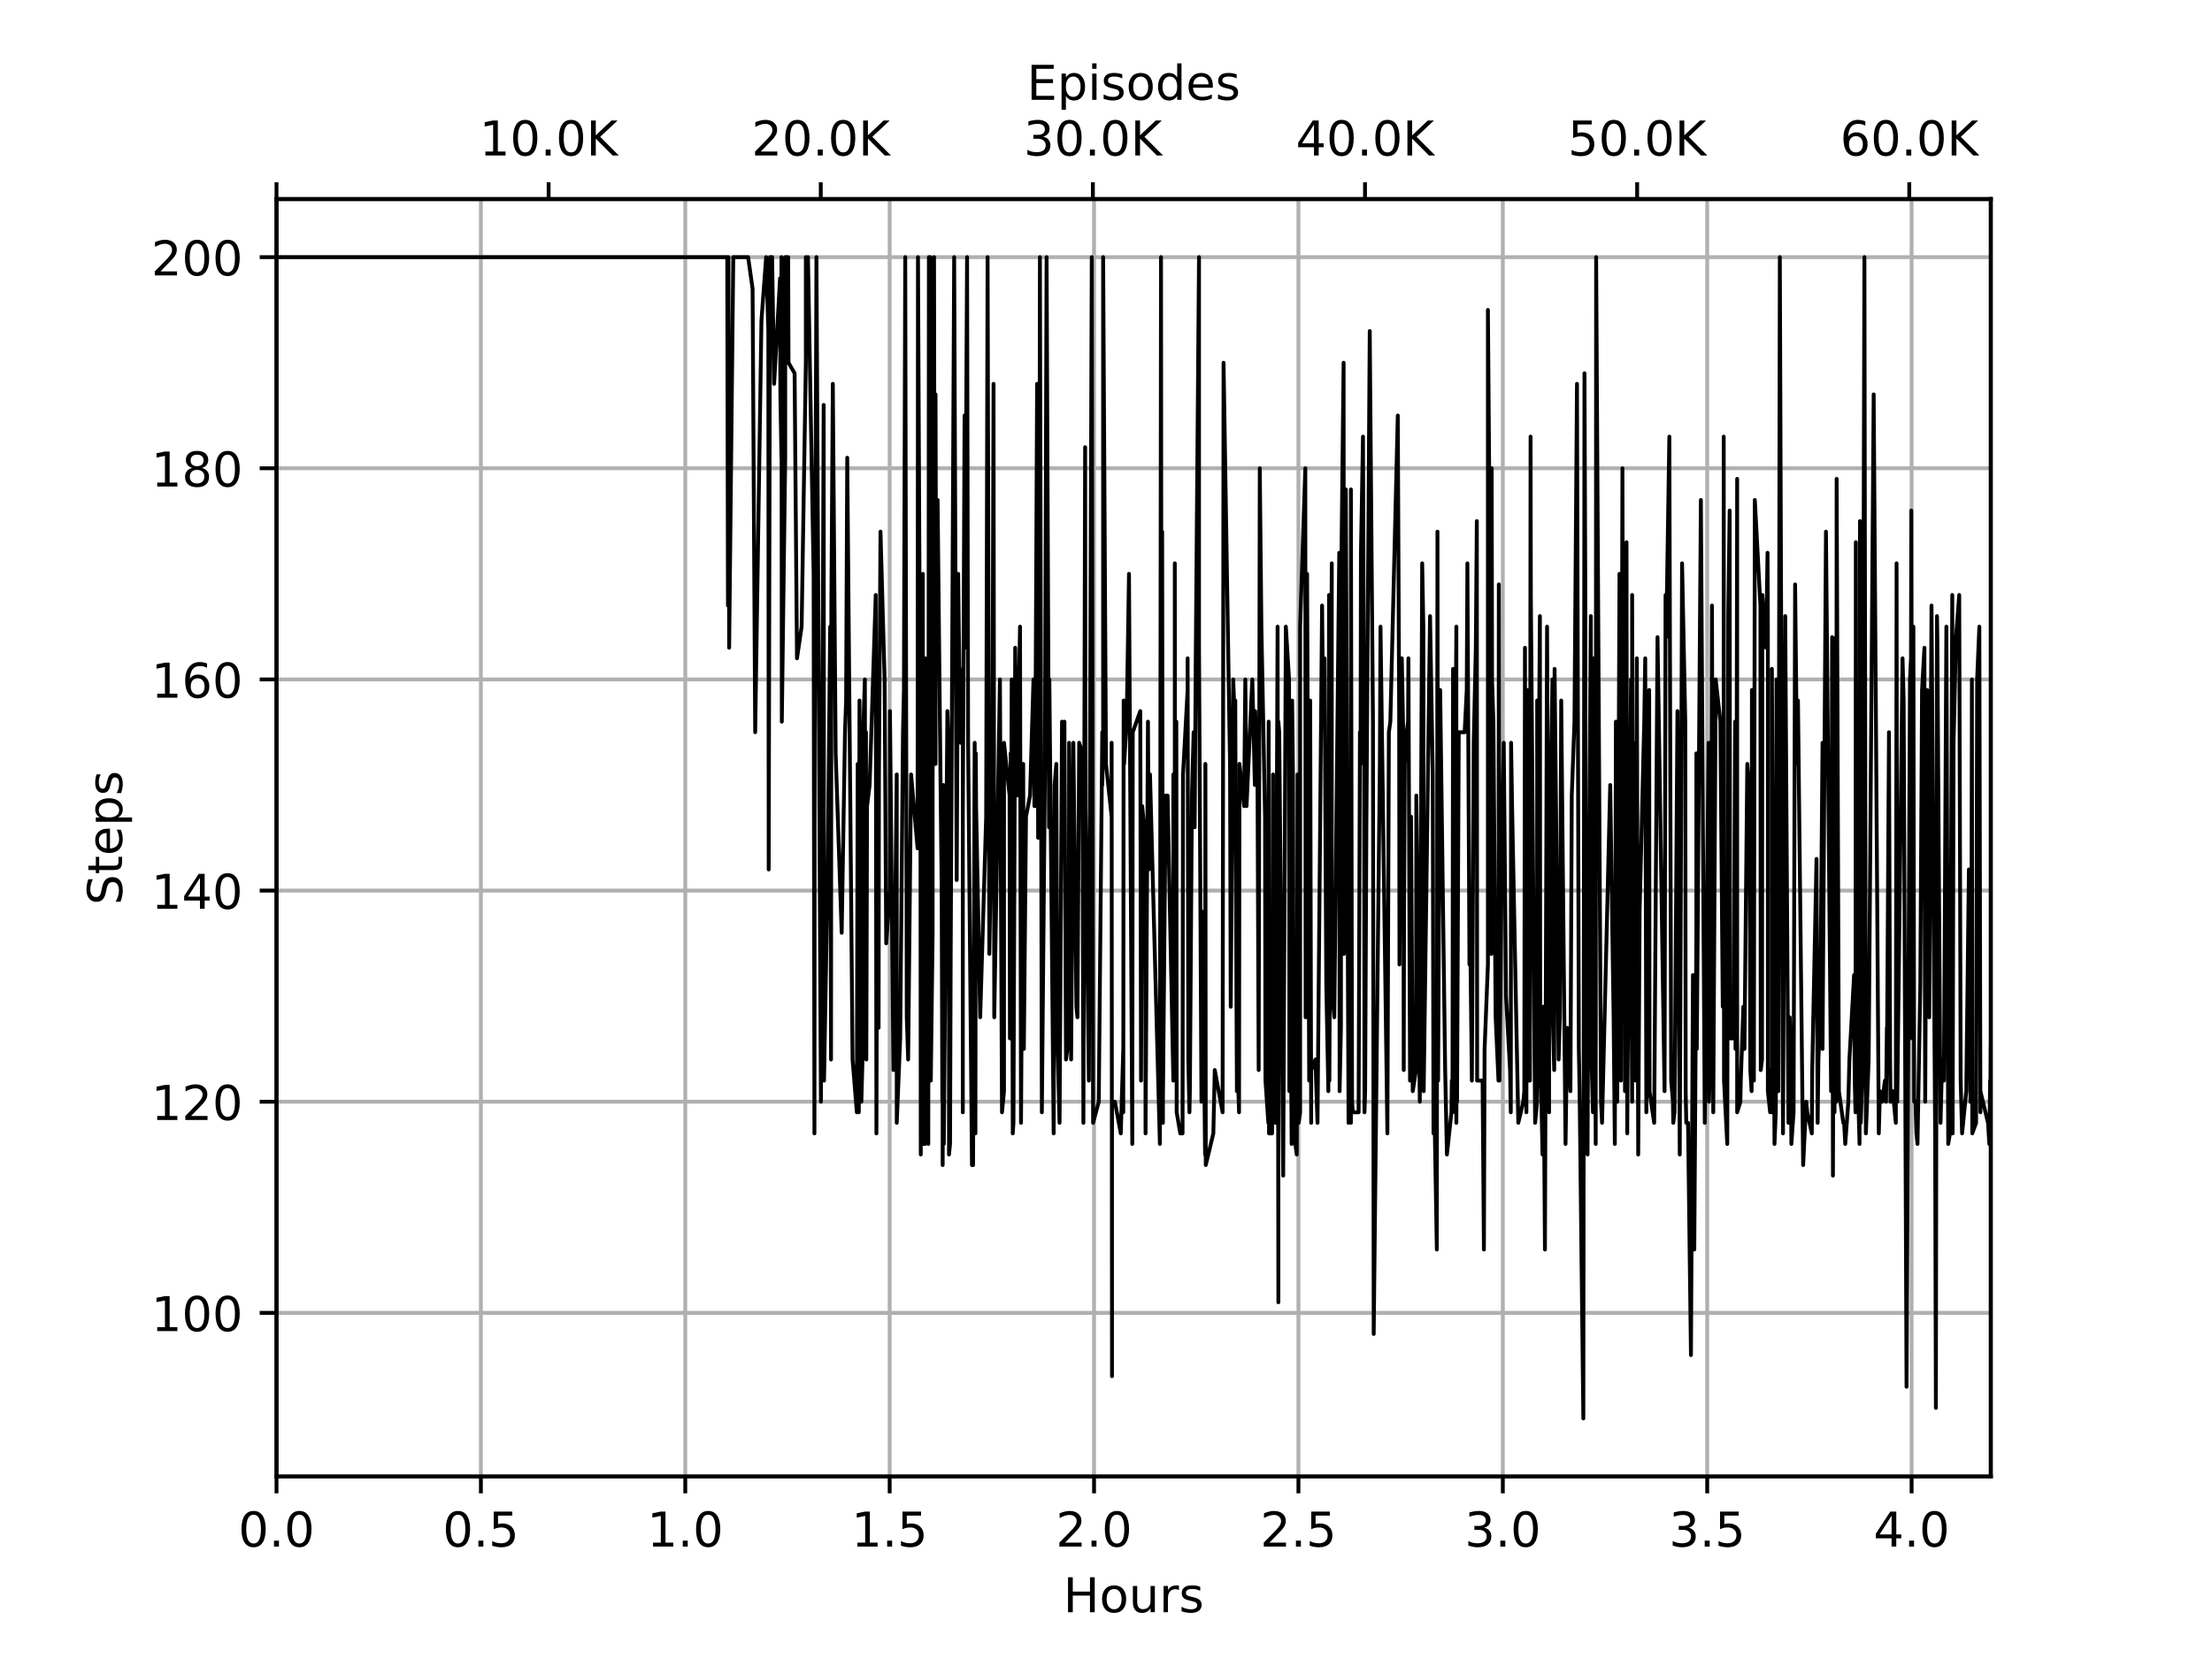 <?xml version="1.0" encoding="utf-8" standalone="no"?>
<!DOCTYPE svg PUBLIC "-//W3C//DTD SVG 1.1//EN"
  "http://www.w3.org/Graphics/SVG/1.1/DTD/svg11.dtd">
<!-- Created with matplotlib (https://matplotlib.org/) -->
<svg height="345.6pt" version="1.1" viewBox="0 0 460.8 345.6" width="460.8pt" xmlns="http://www.w3.org/2000/svg" xmlns:xlink="http://www.w3.org/1999/xlink">
 <defs>
  <style type="text/css">
*{stroke-linecap:butt;stroke-linejoin:round;}
  </style>
 </defs>
 <g id="figure_1">
  <g id="patch_1">
   <path d="M 0 345.6
L 460.8 345.6
L 460.8 0
L 0 0
z
" style="fill:#ffffff;"/>
  </g>
  <g id="axes_1">
   <g id="patch_2">
    <path d="M 57.6 307.584
L 414.72 307.584
L 414.72 41.472
L 57.6 41.472
z
" style="fill:#ffffff;"/>
   </g>
   <g id="matplotlib.axis_1">
    <g id="xtick_1">
     <g id="line2d_1">
      <path clip-path="url(#peb345debbc)" d="M 57.6 307.584
L 57.6 41.472
" style="fill:none;stroke:#b0b0b0;stroke-linecap:square;stroke-width:0.8;"/>
     </g>
     <g id="line2d_2">
      <defs>
       <path d="M 0 0
L 0 3.5
" id="m584e06177e" style="stroke:#000000;stroke-width:0.8;"/>
      </defs>
      <g>
       <use style="stroke:#000000;stroke-width:0.8;" x="57.6" xlink:href="#m584e06177e" y="307.584"/>
      </g>
     </g>
     <g id="text_1">
      <!-- 0.0 -->
      <defs>
       <path d="M 31.781 66.406
Q 24.172 66.406 20.328 58.906
Q 16.5 51.422 16.5 36.375
Q 16.5 21.391 20.328 13.891
Q 24.172 6.391 31.781 6.391
Q 39.453 6.391 43.281 13.891
Q 47.125 21.391 47.125 36.375
Q 47.125 51.422 43.281 58.906
Q 39.453 66.406 31.781 66.406
z
M 31.781 74.219
Q 44.047 74.219 50.516 64.516
Q 56.984 54.828 56.984 36.375
Q 56.984 17.969 50.516 8.266
Q 44.047 -1.422 31.781 -1.422
Q 19.531 -1.422 13.062 8.266
Q 6.594 17.969 6.594 36.375
Q 6.594 54.828 13.062 64.516
Q 19.531 74.219 31.781 74.219
z
" id="DejaVuSans-48"/>
       <path d="M 10.688 12.406
L 21 12.406
L 21 0
L 10.688 0
z
" id="DejaVuSans-46"/>
      </defs>
      <g transform="translate(49.648 322.182)scale(0.1 -0.1)">
       <use xlink:href="#DejaVuSans-48"/>
       <use x="63.623" xlink:href="#DejaVuSans-46"/>
       <use x="95.41" xlink:href="#DejaVuSans-48"/>
      </g>
     </g>
    </g>
    <g id="xtick_2">
     <g id="line2d_3">
      <path clip-path="url(#peb345debbc)" d="M 100.178 307.584
L 100.178 41.472
" style="fill:none;stroke:#b0b0b0;stroke-linecap:square;stroke-width:0.8;"/>
     </g>
     <g id="line2d_4">
      <g>
       <use style="stroke:#000000;stroke-width:0.8;" x="100.178" xlink:href="#m584e06177e" y="307.584"/>
      </g>
     </g>
     <g id="text_2">
      <!-- 0.5 -->
      <defs>
       <path d="M 10.797 72.906
L 49.516 72.906
L 49.516 64.594
L 19.828 64.594
L 19.828 46.734
Q 21.969 47.469 24.109 47.828
Q 26.266 48.188 28.422 48.188
Q 40.625 48.188 47.75 41.5
Q 54.891 34.812 54.891 23.391
Q 54.891 11.625 47.562 5.094
Q 40.234 -1.422 26.906 -1.422
Q 22.312 -1.422 17.547 -0.641
Q 12.797 0.141 7.719 1.703
L 7.719 11.625
Q 12.109 9.234 16.797 8.062
Q 21.484 6.891 26.703 6.891
Q 35.156 6.891 40.078 11.328
Q 45.016 15.766 45.016 23.391
Q 45.016 31 40.078 35.438
Q 35.156 39.891 26.703 39.891
Q 22.75 39.891 18.812 39.016
Q 14.891 38.141 10.797 36.281
z
" id="DejaVuSans-53"/>
      </defs>
      <g transform="translate(92.226 322.182)scale(0.1 -0.1)">
       <use xlink:href="#DejaVuSans-48"/>
       <use x="63.623" xlink:href="#DejaVuSans-46"/>
       <use x="95.41" xlink:href="#DejaVuSans-53"/>
      </g>
     </g>
    </g>
    <g id="xtick_3">
     <g id="line2d_5">
      <path clip-path="url(#peb345debbc)" d="M 142.755 307.584
L 142.755 41.472
" style="fill:none;stroke:#b0b0b0;stroke-linecap:square;stroke-width:0.8;"/>
     </g>
     <g id="line2d_6">
      <g>
       <use style="stroke:#000000;stroke-width:0.8;" x="142.755" xlink:href="#m584e06177e" y="307.584"/>
      </g>
     </g>
     <g id="text_3">
      <!-- 1.0 -->
      <defs>
       <path d="M 12.406 8.297
L 28.516 8.297
L 28.516 63.922
L 10.984 60.406
L 10.984 69.391
L 28.422 72.906
L 38.281 72.906
L 38.281 8.297
L 54.391 8.297
L 54.391 0
L 12.406 0
z
" id="DejaVuSans-49"/>
      </defs>
      <g transform="translate(134.804 322.182)scale(0.1 -0.1)">
       <use xlink:href="#DejaVuSans-49"/>
       <use x="63.623" xlink:href="#DejaVuSans-46"/>
       <use x="95.41" xlink:href="#DejaVuSans-48"/>
      </g>
     </g>
    </g>
    <g id="xtick_4">
     <g id="line2d_7">
      <path clip-path="url(#peb345debbc)" d="M 185.333 307.584
L 185.333 41.472
" style="fill:none;stroke:#b0b0b0;stroke-linecap:square;stroke-width:0.8;"/>
     </g>
     <g id="line2d_8">
      <g>
       <use style="stroke:#000000;stroke-width:0.8;" x="185.333" xlink:href="#m584e06177e" y="307.584"/>
      </g>
     </g>
     <g id="text_4">
      <!-- 1.5 -->
      <g transform="translate(177.381 322.182)scale(0.1 -0.1)">
       <use xlink:href="#DejaVuSans-49"/>
       <use x="63.623" xlink:href="#DejaVuSans-46"/>
       <use x="95.41" xlink:href="#DejaVuSans-53"/>
      </g>
     </g>
    </g>
    <g id="xtick_5">
     <g id="line2d_9">
      <path clip-path="url(#peb345debbc)" d="M 227.91 307.584
L 227.91 41.472
" style="fill:none;stroke:#b0b0b0;stroke-linecap:square;stroke-width:0.8;"/>
     </g>
     <g id="line2d_10">
      <g>
       <use style="stroke:#000000;stroke-width:0.8;" x="227.91" xlink:href="#m584e06177e" y="307.584"/>
      </g>
     </g>
     <g id="text_5">
      <!-- 2.0 -->
      <defs>
       <path d="M 19.188 8.297
L 53.609 8.297
L 53.609 0
L 7.328 0
L 7.328 8.297
Q 12.938 14.109 22.625 23.891
Q 32.328 33.688 34.812 36.531
Q 39.547 41.844 41.422 45.531
Q 43.312 49.219 43.312 52.781
Q 43.312 58.594 39.234 62.25
Q 35.156 65.922 28.609 65.922
Q 23.969 65.922 18.812 64.312
Q 13.672 62.703 7.812 59.422
L 7.812 69.391
Q 13.766 71.781 18.938 73
Q 24.125 74.219 28.422 74.219
Q 39.75 74.219 46.484 68.547
Q 53.219 62.891 53.219 53.422
Q 53.219 48.922 51.531 44.891
Q 49.859 40.875 45.406 35.406
Q 44.188 33.984 37.641 27.219
Q 31.109 20.453 19.188 8.297
z
" id="DejaVuSans-50"/>
      </defs>
      <g transform="translate(219.959 322.182)scale(0.1 -0.1)">
       <use xlink:href="#DejaVuSans-50"/>
       <use x="63.623" xlink:href="#DejaVuSans-46"/>
       <use x="95.41" xlink:href="#DejaVuSans-48"/>
      </g>
     </g>
    </g>
    <g id="xtick_6">
     <g id="line2d_11">
      <path clip-path="url(#peb345debbc)" d="M 270.488 307.584
L 270.488 41.472
" style="fill:none;stroke:#b0b0b0;stroke-linecap:square;stroke-width:0.8;"/>
     </g>
     <g id="line2d_12">
      <g>
       <use style="stroke:#000000;stroke-width:0.8;" x="270.488" xlink:href="#m584e06177e" y="307.584"/>
      </g>
     </g>
     <g id="text_6">
      <!-- 2.5 -->
      <g transform="translate(262.536 322.182)scale(0.1 -0.1)">
       <use xlink:href="#DejaVuSans-50"/>
       <use x="63.623" xlink:href="#DejaVuSans-46"/>
       <use x="95.41" xlink:href="#DejaVuSans-53"/>
      </g>
     </g>
    </g>
    <g id="xtick_7">
     <g id="line2d_13">
      <path clip-path="url(#peb345debbc)" d="M 313.066 307.584
L 313.066 41.472
" style="fill:none;stroke:#b0b0b0;stroke-linecap:square;stroke-width:0.8;"/>
     </g>
     <g id="line2d_14">
      <g>
       <use style="stroke:#000000;stroke-width:0.8;" x="313.066" xlink:href="#m584e06177e" y="307.584"/>
      </g>
     </g>
     <g id="text_7">
      <!-- 3.0 -->
      <defs>
       <path d="M 40.578 39.312
Q 47.656 37.797 51.625 33
Q 55.609 28.219 55.609 21.188
Q 55.609 10.406 48.188 4.484
Q 40.766 -1.422 27.094 -1.422
Q 22.516 -1.422 17.656 -0.516
Q 12.797 0.391 7.625 2.203
L 7.625 11.719
Q 11.719 9.328 16.594 8.109
Q 21.484 6.891 26.812 6.891
Q 36.078 6.891 40.938 10.547
Q 45.797 14.203 45.797 21.188
Q 45.797 27.641 41.281 31.266
Q 36.766 34.906 28.719 34.906
L 20.219 34.906
L 20.219 43.016
L 29.109 43.016
Q 36.375 43.016 40.234 45.922
Q 44.094 48.828 44.094 54.297
Q 44.094 59.906 40.109 62.906
Q 36.141 65.922 28.719 65.922
Q 24.656 65.922 20.016 65.031
Q 15.375 64.156 9.812 62.312
L 9.812 71.094
Q 15.438 72.656 20.344 73.438
Q 25.25 74.219 29.594 74.219
Q 40.828 74.219 47.359 69.109
Q 53.906 64.016 53.906 55.328
Q 53.906 49.266 50.438 45.094
Q 46.969 40.922 40.578 39.312
z
" id="DejaVuSans-51"/>
      </defs>
      <g transform="translate(305.114 322.182)scale(0.1 -0.1)">
       <use xlink:href="#DejaVuSans-51"/>
       <use x="63.623" xlink:href="#DejaVuSans-46"/>
       <use x="95.41" xlink:href="#DejaVuSans-48"/>
      </g>
     </g>
    </g>
    <g id="xtick_8">
     <g id="line2d_15">
      <path clip-path="url(#peb345debbc)" d="M 355.643 307.584
L 355.643 41.472
" style="fill:none;stroke:#b0b0b0;stroke-linecap:square;stroke-width:0.8;"/>
     </g>
     <g id="line2d_16">
      <g>
       <use style="stroke:#000000;stroke-width:0.8;" x="355.643" xlink:href="#m584e06177e" y="307.584"/>
      </g>
     </g>
     <g id="text_8">
      <!-- 3.5 -->
      <g transform="translate(347.692 322.182)scale(0.1 -0.1)">
       <use xlink:href="#DejaVuSans-51"/>
       <use x="63.623" xlink:href="#DejaVuSans-46"/>
       <use x="95.41" xlink:href="#DejaVuSans-53"/>
      </g>
     </g>
    </g>
    <g id="xtick_9">
     <g id="line2d_17">
      <path clip-path="url(#peb345debbc)" d="M 398.221 307.584
L 398.221 41.472
" style="fill:none;stroke:#b0b0b0;stroke-linecap:square;stroke-width:0.8;"/>
     </g>
     <g id="line2d_18">
      <g>
       <use style="stroke:#000000;stroke-width:0.8;" x="398.221" xlink:href="#m584e06177e" y="307.584"/>
      </g>
     </g>
     <g id="text_9">
      <!-- 4.0 -->
      <defs>
       <path d="M 37.797 64.312
L 12.891 25.391
L 37.797 25.391
z
M 35.203 72.906
L 47.609 72.906
L 47.609 25.391
L 58.016 25.391
L 58.016 17.188
L 47.609 17.188
L 47.609 0
L 37.797 0
L 37.797 17.188
L 4.891 17.188
L 4.891 26.703
z
" id="DejaVuSans-52"/>
      </defs>
      <g transform="translate(390.269 322.182)scale(0.1 -0.1)">
       <use xlink:href="#DejaVuSans-52"/>
       <use x="63.623" xlink:href="#DejaVuSans-46"/>
       <use x="95.41" xlink:href="#DejaVuSans-48"/>
      </g>
     </g>
    </g>
    <g id="text_10">
     <!-- Hours -->
     <defs>
      <path d="M 9.812 72.906
L 19.672 72.906
L 19.672 43.016
L 55.516 43.016
L 55.516 72.906
L 65.375 72.906
L 65.375 0
L 55.516 0
L 55.516 34.719
L 19.672 34.719
L 19.672 0
L 9.812 0
z
" id="DejaVuSans-72"/>
      <path d="M 30.609 48.391
Q 23.391 48.391 19.188 42.75
Q 14.984 37.109 14.984 27.297
Q 14.984 17.484 19.156 11.844
Q 23.344 6.203 30.609 6.203
Q 37.797 6.203 41.984 11.859
Q 46.188 17.531 46.188 27.297
Q 46.188 37.016 41.984 42.703
Q 37.797 48.391 30.609 48.391
z
M 30.609 56
Q 42.328 56 49.016 48.375
Q 55.719 40.766 55.719 27.297
Q 55.719 13.875 49.016 6.219
Q 42.328 -1.422 30.609 -1.422
Q 18.844 -1.422 12.172 6.219
Q 5.516 13.875 5.516 27.297
Q 5.516 40.766 12.172 48.375
Q 18.844 56 30.609 56
z
" id="DejaVuSans-111"/>
      <path d="M 8.5 21.578
L 8.5 54.688
L 17.484 54.688
L 17.484 21.922
Q 17.484 14.156 20.5 10.266
Q 23.531 6.391 29.594 6.391
Q 36.859 6.391 41.078 11.031
Q 45.312 15.672 45.312 23.688
L 45.312 54.688
L 54.297 54.688
L 54.297 0
L 45.312 0
L 45.312 8.406
Q 42.047 3.422 37.719 1
Q 33.406 -1.422 27.688 -1.422
Q 18.266 -1.422 13.375 4.438
Q 8.5 10.297 8.5 21.578
z
M 31.109 56
z
" id="DejaVuSans-117"/>
      <path d="M 41.109 46.297
Q 39.594 47.172 37.812 47.578
Q 36.031 48 33.891 48
Q 26.266 48 22.188 43.047
Q 18.109 38.094 18.109 28.812
L 18.109 0
L 9.078 0
L 9.078 54.688
L 18.109 54.688
L 18.109 46.188
Q 20.953 51.172 25.484 53.578
Q 30.031 56 36.531 56
Q 37.453 56 38.578 55.875
Q 39.703 55.766 41.062 55.516
z
" id="DejaVuSans-114"/>
      <path d="M 44.281 53.078
L 44.281 44.578
Q 40.484 46.531 36.375 47.5
Q 32.281 48.484 27.875 48.484
Q 21.188 48.484 17.844 46.438
Q 14.5 44.391 14.5 40.281
Q 14.5 37.156 16.891 35.375
Q 19.281 33.594 26.516 31.984
L 29.594 31.297
Q 39.156 29.25 43.188 25.516
Q 47.219 21.781 47.219 15.094
Q 47.219 7.469 41.188 3.016
Q 35.156 -1.422 24.609 -1.422
Q 20.219 -1.422 15.453 -0.562
Q 10.688 0.297 5.422 2
L 5.422 11.281
Q 10.406 8.688 15.234 7.391
Q 20.062 6.109 24.812 6.109
Q 31.156 6.109 34.562 8.281
Q 37.984 10.453 37.984 14.406
Q 37.984 18.062 35.516 20.016
Q 33.062 21.969 24.703 23.781
L 21.578 24.516
Q 13.234 26.266 9.516 29.906
Q 5.812 33.547 5.812 39.891
Q 5.812 47.609 11.281 51.797
Q 16.75 56 26.812 56
Q 31.781 56 36.172 55.266
Q 40.578 54.547 44.281 53.078
z
" id="DejaVuSans-115"/>
     </defs>
     <g transform="translate(221.512 335.861)scale(0.1 -0.1)">
      <use xlink:href="#DejaVuSans-72"/>
      <use x="75.195" xlink:href="#DejaVuSans-111"/>
      <use x="136.377" xlink:href="#DejaVuSans-117"/>
      <use x="199.756" xlink:href="#DejaVuSans-114"/>
      <use x="240.869" xlink:href="#DejaVuSans-115"/>
     </g>
    </g>
   </g>
   <g id="matplotlib.axis_2">
    <g id="ytick_1">
     <g id="line2d_19">
      <path clip-path="url(#peb345debbc)" d="M 57.6 273.495
L 414.72 273.495
" style="fill:none;stroke:#b0b0b0;stroke-linecap:square;stroke-width:0.8;"/>
     </g>
     <g id="line2d_20">
      <defs>
       <path d="M 0 0
L -3.5 0
" id="m618ab98b43" style="stroke:#000000;stroke-width:0.8;"/>
      </defs>
      <g>
       <use style="stroke:#000000;stroke-width:0.8;" x="57.6" xlink:href="#m618ab98b43" y="273.495"/>
      </g>
     </g>
     <g id="text_11">
      <!-- 100 -->
      <g transform="translate(31.512 277.294)scale(0.1 -0.1)">
       <use xlink:href="#DejaVuSans-49"/>
       <use x="63.623" xlink:href="#DejaVuSans-48"/>
       <use x="127.246" xlink:href="#DejaVuSans-48"/>
      </g>
     </g>
    </g>
    <g id="ytick_2">
     <g id="line2d_21">
      <path clip-path="url(#peb345debbc)" d="M 57.6 229.51
L 414.72 229.51
" style="fill:none;stroke:#b0b0b0;stroke-linecap:square;stroke-width:0.8;"/>
     </g>
     <g id="line2d_22">
      <g>
       <use style="stroke:#000000;stroke-width:0.8;" x="57.6" xlink:href="#m618ab98b43" y="229.51"/>
      </g>
     </g>
     <g id="text_12">
      <!-- 120 -->
      <g transform="translate(31.512 233.309)scale(0.1 -0.1)">
       <use xlink:href="#DejaVuSans-49"/>
       <use x="63.623" xlink:href="#DejaVuSans-50"/>
       <use x="127.246" xlink:href="#DejaVuSans-48"/>
      </g>
     </g>
    </g>
    <g id="ytick_3">
     <g id="line2d_23">
      <path clip-path="url(#peb345debbc)" d="M 57.6 185.524
L 414.72 185.524
" style="fill:none;stroke:#b0b0b0;stroke-linecap:square;stroke-width:0.8;"/>
     </g>
     <g id="line2d_24">
      <g>
       <use style="stroke:#000000;stroke-width:0.8;" x="57.6" xlink:href="#m618ab98b43" y="185.524"/>
      </g>
     </g>
     <g id="text_13">
      <!-- 140 -->
      <g transform="translate(31.512 189.324)scale(0.1 -0.1)">
       <use xlink:href="#DejaVuSans-49"/>
       <use x="63.623" xlink:href="#DejaVuSans-52"/>
       <use x="127.246" xlink:href="#DejaVuSans-48"/>
      </g>
     </g>
    </g>
    <g id="ytick_4">
     <g id="line2d_25">
      <path clip-path="url(#peb345debbc)" d="M 57.6 141.539
L 414.72 141.539
" style="fill:none;stroke:#b0b0b0;stroke-linecap:square;stroke-width:0.8;"/>
     </g>
     <g id="line2d_26">
      <g>
       <use style="stroke:#000000;stroke-width:0.8;" x="57.6" xlink:href="#m618ab98b43" y="141.539"/>
      </g>
     </g>
     <g id="text_14">
      <!-- 160 -->
      <defs>
       <path d="M 33.016 40.375
Q 26.375 40.375 22.484 35.828
Q 18.609 31.297 18.609 23.391
Q 18.609 15.531 22.484 10.953
Q 26.375 6.391 33.016 6.391
Q 39.656 6.391 43.531 10.953
Q 47.406 15.531 47.406 23.391
Q 47.406 31.297 43.531 35.828
Q 39.656 40.375 33.016 40.375
z
M 52.594 71.297
L 52.594 62.312
Q 48.875 64.062 45.094 64.984
Q 41.312 65.922 37.594 65.922
Q 27.828 65.922 22.672 59.328
Q 17.531 52.734 16.797 39.406
Q 19.672 43.656 24.016 45.922
Q 28.375 48.188 33.594 48.188
Q 44.578 48.188 50.953 41.516
Q 57.328 34.859 57.328 23.391
Q 57.328 12.156 50.688 5.359
Q 44.047 -1.422 33.016 -1.422
Q 20.359 -1.422 13.672 8.266
Q 6.984 17.969 6.984 36.375
Q 6.984 53.656 15.188 63.938
Q 23.391 74.219 37.203 74.219
Q 40.922 74.219 44.703 73.484
Q 48.484 72.75 52.594 71.297
z
" id="DejaVuSans-54"/>
      </defs>
      <g transform="translate(31.512 145.338)scale(0.1 -0.1)">
       <use xlink:href="#DejaVuSans-49"/>
       <use x="63.623" xlink:href="#DejaVuSans-54"/>
       <use x="127.246" xlink:href="#DejaVuSans-48"/>
      </g>
     </g>
    </g>
    <g id="ytick_5">
     <g id="line2d_27">
      <path clip-path="url(#peb345debbc)" d="M 57.6 97.553
L 414.72 97.553
" style="fill:none;stroke:#b0b0b0;stroke-linecap:square;stroke-width:0.8;"/>
     </g>
     <g id="line2d_28">
      <g>
       <use style="stroke:#000000;stroke-width:0.8;" x="57.6" xlink:href="#m618ab98b43" y="97.553"/>
      </g>
     </g>
     <g id="text_15">
      <!-- 180 -->
      <defs>
       <path d="M 31.781 34.625
Q 24.75 34.625 20.719 30.859
Q 16.703 27.094 16.703 20.516
Q 16.703 13.922 20.719 10.156
Q 24.75 6.391 31.781 6.391
Q 38.812 6.391 42.859 10.172
Q 46.922 13.969 46.922 20.516
Q 46.922 27.094 42.891 30.859
Q 38.875 34.625 31.781 34.625
z
M 21.922 38.812
Q 15.578 40.375 12.031 44.719
Q 8.5 49.078 8.5 55.328
Q 8.5 64.062 14.719 69.141
Q 20.953 74.219 31.781 74.219
Q 42.672 74.219 48.875 69.141
Q 55.078 64.062 55.078 55.328
Q 55.078 49.078 51.531 44.719
Q 48 40.375 41.703 38.812
Q 48.828 37.156 52.797 32.312
Q 56.781 27.484 56.781 20.516
Q 56.781 9.906 50.312 4.234
Q 43.844 -1.422 31.781 -1.422
Q 19.734 -1.422 13.25 4.234
Q 6.781 9.906 6.781 20.516
Q 6.781 27.484 10.781 32.312
Q 14.797 37.156 21.922 38.812
z
M 18.312 54.391
Q 18.312 48.734 21.844 45.562
Q 25.391 42.391 31.781 42.391
Q 38.141 42.391 41.719 45.562
Q 45.312 48.734 45.312 54.391
Q 45.312 60.062 41.719 63.234
Q 38.141 66.406 31.781 66.406
Q 25.391 66.406 21.844 63.234
Q 18.312 60.062 18.312 54.391
z
" id="DejaVuSans-56"/>
      </defs>
      <g transform="translate(31.512 101.353)scale(0.1 -0.1)">
       <use xlink:href="#DejaVuSans-49"/>
       <use x="63.623" xlink:href="#DejaVuSans-56"/>
       <use x="127.246" xlink:href="#DejaVuSans-48"/>
      </g>
     </g>
    </g>
    <g id="ytick_6">
     <g id="line2d_29">
      <path clip-path="url(#peb345debbc)" d="M 57.6 53.568
L 414.72 53.568
" style="fill:none;stroke:#b0b0b0;stroke-linecap:square;stroke-width:0.8;"/>
     </g>
     <g id="line2d_30">
      <g>
       <use style="stroke:#000000;stroke-width:0.8;" x="57.6" xlink:href="#m618ab98b43" y="53.568"/>
      </g>
     </g>
     <g id="text_16">
      <!-- 200 -->
      <g transform="translate(31.512 57.367)scale(0.1 -0.1)">
       <use xlink:href="#DejaVuSans-50"/>
       <use x="63.623" xlink:href="#DejaVuSans-48"/>
       <use x="127.246" xlink:href="#DejaVuSans-48"/>
      </g>
     </g>
    </g>
    <g id="text_17">
     <!-- Steps -->
     <defs>
      <path d="M 53.516 70.516
L 53.516 60.891
Q 47.906 63.578 42.922 64.891
Q 37.938 66.219 33.297 66.219
Q 25.25 66.219 20.875 63.094
Q 16.5 59.969 16.5 54.203
Q 16.5 49.359 19.406 46.891
Q 22.312 44.438 30.422 42.922
L 36.375 41.703
Q 47.406 39.594 52.656 34.297
Q 57.906 29 57.906 20.125
Q 57.906 9.516 50.797 4.047
Q 43.703 -1.422 29.984 -1.422
Q 24.812 -1.422 18.969 -0.25
Q 13.141 0.922 6.891 3.219
L 6.891 13.375
Q 12.891 10.016 18.656 8.297
Q 24.422 6.594 29.984 6.594
Q 38.422 6.594 43.016 9.906
Q 47.609 13.234 47.609 19.391
Q 47.609 24.75 44.312 27.781
Q 41.016 30.812 33.5 32.328
L 27.484 33.5
Q 16.453 35.688 11.516 40.375
Q 6.594 45.062 6.594 53.422
Q 6.594 63.094 13.406 68.656
Q 20.219 74.219 32.172 74.219
Q 37.312 74.219 42.625 73.281
Q 47.953 72.359 53.516 70.516
z
" id="DejaVuSans-83"/>
      <path d="M 18.312 70.219
L 18.312 54.688
L 36.812 54.688
L 36.812 47.703
L 18.312 47.703
L 18.312 18.016
Q 18.312 11.328 20.141 9.422
Q 21.969 7.516 27.594 7.516
L 36.812 7.516
L 36.812 0
L 27.594 0
Q 17.188 0 13.234 3.875
Q 9.281 7.766 9.281 18.016
L 9.281 47.703
L 2.688 47.703
L 2.688 54.688
L 9.281 54.688
L 9.281 70.219
z
" id="DejaVuSans-116"/>
      <path d="M 56.203 29.594
L 56.203 25.203
L 14.891 25.203
Q 15.484 15.922 20.484 11.062
Q 25.484 6.203 34.422 6.203
Q 39.594 6.203 44.453 7.469
Q 49.312 8.734 54.109 11.281
L 54.109 2.781
Q 49.266 0.734 44.188 -0.344
Q 39.109 -1.422 33.891 -1.422
Q 20.797 -1.422 13.156 6.188
Q 5.516 13.812 5.516 26.812
Q 5.516 40.234 12.766 48.109
Q 20.016 56 32.328 56
Q 43.359 56 49.781 48.891
Q 56.203 41.797 56.203 29.594
z
M 47.219 32.234
Q 47.125 39.594 43.094 43.984
Q 39.062 48.391 32.422 48.391
Q 24.906 48.391 20.391 44.141
Q 15.875 39.891 15.188 32.172
z
" id="DejaVuSans-101"/>
      <path d="M 18.109 8.203
L 18.109 -20.797
L 9.078 -20.797
L 9.078 54.688
L 18.109 54.688
L 18.109 46.391
Q 20.953 51.266 25.266 53.625
Q 29.594 56 35.594 56
Q 45.562 56 51.781 48.094
Q 58.016 40.188 58.016 27.297
Q 58.016 14.406 51.781 6.484
Q 45.562 -1.422 35.594 -1.422
Q 29.594 -1.422 25.266 0.953
Q 20.953 3.328 18.109 8.203
z
M 48.688 27.297
Q 48.688 37.203 44.609 42.844
Q 40.531 48.484 33.406 48.484
Q 26.266 48.484 22.188 42.844
Q 18.109 37.203 18.109 27.297
Q 18.109 17.391 22.188 11.75
Q 26.266 6.109 33.406 6.109
Q 40.531 6.109 44.609 11.75
Q 48.688 17.391 48.688 27.297
z
" id="DejaVuSans-112"/>
     </defs>
     <g transform="translate(25.433 188.518)rotate(-90)scale(0.1 -0.1)">
      <use xlink:href="#DejaVuSans-83"/>
      <use x="63.477" xlink:href="#DejaVuSans-116"/>
      <use x="102.686" xlink:href="#DejaVuSans-101"/>
      <use x="164.209" xlink:href="#DejaVuSans-112"/>
      <use x="227.686" xlink:href="#DejaVuSans-115"/>
     </g>
    </g>
   </g>
   <g id="line2d_31">
    <path clip-path="url(#peb345debbc)" d="M 57.6 53.568
L 151.499 53.568
L 151.648 126.144
L 151.744 53.568
L 151.894 134.941
L 152.755 53.568
L 155.851 53.568
L 156.778 60.166
L 157.318 152.535
L 158.624 66.764
L 159.6 53.568
L 160.06 68.963
L 160.134 181.126
L 160.406 53.568
L 160.843 53.568
L 161.261 79.959
L 162.502 57.967
L 162.566 82.159
L 162.789 95.354
L 162.789 53.568
L 162.867 150.336
L 163.574 95.354
L 163.574 53.568
L 164.187 53.568
L 164.262 75.561
L 165.53 77.76
L 166.027 137.14
L 166.993 130.543
L 167.873 75.561
L 167.873 53.568
L 168.103 71.162
L 168.315 53.568
L 169.493 119.546
L 169.661 236.108
L 169.717 152.535
L 170.08 53.568
L 171.015 229.51
L 171.587 84.358
L 171.662 225.111
L 172.433 181.126
L 172.942 130.543
L 173.117 220.713
L 173.188 126.144
L 173.491 79.959
L 174.083 156.934
L 175.339 194.321
L 176.03 152.535
L 176.26 145.937
L 176.493 95.354
L 177.604 220.713
L 178.493 231.709
L 178.677 159.133
L 178.903 231.709
L 179.048 145.937
L 179.441 229.51
L 179.67 220.713
L 179.67 156.934
L 180.169 141.539
L 180.248 181.126
L 180.4 152.535
L 180.47 220.713
L 180.623 167.93
L 181.157 163.532
L 182.431 123.945
L 182.575 236.108
L 182.792 159.133
L 183.027 214.115
L 183.101 161.332
L 183.423 110.749
L 184.282 141.539
L 184.612 196.521
L 185.393 185.524
L 185.393 148.137
L 186.122 222.912
L 186.808 161.332
L 186.808 233.908
L 187.527 216.314
L 188.11 152.535
L 188.304 143.738
L 188.578 53.568
L 188.902 211.916
L 189.184 220.713
L 189.791 161.332
L 191.149 176.727
L 191.233 53.568
L 191.75 163.532
L 191.811 240.506
L 192.243 119.546
L 192.244 238.307
L 192.711 238.307
L 192.779 137.14
L 193.115 233.908
L 193.245 161.332
L 193.379 238.307
L 193.504 53.568
L 193.732 156.934
L 193.814 53.568
L 193.905 110.749
L 193.905 225.111
L 194.284 194.321
L 194.284 163.532
L 194.579 53.568
L 194.734 159.133
L 194.89 159.133
L 194.89 82.159
L 194.955 108.55
L 195.321 104.151
L 196.167 185.524
L 196.304 229.51
L 196.376 165.731
L 196.376 242.705
L 196.542 163.532
L 196.616 238.307
L 197.36 148.137
L 197.692 159.133
L 197.692 240.506
L 197.913 238.307
L 198.047 198.72
L 198.77 53.568
L 199.299 183.325
L 199.609 119.546
L 199.977 152.535
L 200.127 154.735
L 200.571 139.34
L 200.571 231.709
L 200.571 170.129
L 200.938 86.557
L 201.009 134.941
L 201.458 53.568
L 201.675 154.735
L 202.476 242.705
L 202.707 242.705
L 203.045 154.735
L 203.198 236.108
L 203.276 156.934
L 203.339 167.93
L 204.19 211.916
L 205.435 170.129
L 205.732 53.568
L 206.095 198.72
L 206.731 161.332
L 206.972 79.959
L 207.122 211.916
L 208.306 141.539
L 208.732 231.709
L 209.152 227.311
L 209.153 154.735
L 210.313 165.731
L 210.383 216.314
L 210.534 156.934
L 210.605 183.325
L 210.759 141.539
L 210.976 236.108
L 211.121 233.908
L 211.486 134.941
L 211.887 165.731
L 212.489 130.543
L 212.694 233.908
L 213.152 159.133
L 213.286 218.513
L 213.735 170.129
L 214.577 165.731
L 215.293 141.539
L 215.491 167.93
L 215.626 167.93
L 216.047 79.959
L 216.262 174.528
L 216.262 156.934
L 216.47 159.133
L 216.635 53.568
L 217.037 231.709
L 217.672 161.332
L 218.023 53.568
L 218.53 172.329
L 218.598 141.539
L 219.5 236.108
L 219.699 163.532
L 220.05 159.133
L 220.268 216.314
L 220.726 233.908
L 221.237 150.336
L 221.32 172.329
L 221.399 161.332
L 221.736 150.336
L 222.068 220.713
L 222.645 216.314
L 222.719 154.735
L 223.132 220.713
L 223.599 154.735
L 224.239 209.716
L 224.448 211.916
L 224.81 154.735
L 225.485 156.934
L 225.693 233.908
L 226.052 93.155
L 226.118 167.93
L 226.831 225.111
L 227.435 53.568
L 227.713 233.908
L 228.893 229.51
L 229.626 152.535
L 229.626 163.532
L 229.804 154.735
L 229.804 53.568
L 230.398 159.133
L 231.575 170.129
L 231.575 154.735
L 231.651 286.691
L 231.651 229.51
L 232.252 229.51
L 233.482 236.108
L 233.998 218.513
L 233.998 231.709
L 234.076 145.937
L 234.171 159.133
L 234.709 150.336
L 235.189 119.546
L 235.875 238.307
L 235.973 152.535
L 237.54 148.137
L 237.697 225.111
L 237.934 167.93
L 238.572 174.528
L 238.64 236.108
L 239.142 150.336
L 239.312 181.126
L 239.566 161.332
L 241.626 238.307
L 241.86 53.568
L 242.011 227.311
L 242.097 110.749
L 242.26 233.908
L 242.26 229.51
L 242.834 165.731
L 243.232 165.731
L 244.429 225.111
L 244.429 161.332
L 244.734 207.517
L 244.734 117.347
L 244.807 198.72
L 245.053 150.336
L 245.123 231.709
L 245.873 236.108
L 246.347 236.108
L 246.445 161.332
L 247.402 143.738
L 247.402 137.14
L 247.553 220.713
L 247.783 231.709
L 247.874 227.311
L 248.304 165.731
L 248.652 152.535
L 248.87 172.329
L 249.097 137.14
L 249.777 53.568
L 249.777 134.941
L 250.284 229.51
L 250.517 189.923
L 251.041 240.506
L 251.107 159.133
L 251.184 242.705
L 252.76 236.108
L 253.056 222.912
L 254.692 231.709
L 254.89 75.561
L 256.238 159.133
L 256.383 209.716
L 256.898 141.539
L 257.33 152.535
L 257.33 145.937
L 257.411 172.329
L 257.669 227.311
L 257.778 220.713
L 258.113 231.709
L 258.202 159.133
L 259.164 167.93
L 259.421 141.539
L 259.679 167.93
L 260.882 141.539
L 261.409 163.532
L 261.482 148.137
L 261.958 161.332
L 262.206 222.912
L 262.435 97.553
L 262.771 130.543
L 263.535 170.129
L 263.621 225.111
L 264.221 233.908
L 264.285 150.336
L 264.361 236.108
L 265.004 236.108
L 265.195 161.332
L 265.195 225.111
L 265.713 233.908
L 266.146 130.543
L 266.308 271.296
L 266.308 150.336
L 266.489 152.535
L 267.313 244.905
L 267.865 130.543
L 268.535 141.539
L 268.6 227.311
L 268.676 225.111
L 268.751 187.724
L 269.074 238.307
L 269.173 145.937
L 269.347 161.332
L 269.527 236.108
L 270.141 240.506
L 270.3 161.332
L 270.547 233.908
L 270.838 231.709
L 270.838 130.543
L 271.921 97.553
L 271.985 211.916
L 272.291 119.546
L 272.729 225.111
L 272.729 218.513
L 272.936 145.937
L 273.143 233.908
L 273.143 222.912
L 274.022 220.713
L 274.46 233.908
L 275.414 126.144
L 275.641 150.336
L 275.921 137.14
L 276.291 205.318
L 276.721 227.311
L 276.867 123.945
L 276.929 225.111
L 277.431 117.347
L 277.431 205.318
L 277.955 211.916
L 278.993 115.148
L 279.065 227.311
L 279.337 214.115
L 279.411 119.546
L 279.898 75.561
L 279.967 198.72
L 280.3 154.735
L 280.364 101.952
L 280.929 233.908
L 281.189 225.111
L 281.27 174.528
L 281.418 233.908
L 281.418 101.952
L 281.658 229.51
L 281.802 231.709
L 283.024 231.709
L 283.299 152.535
L 283.429 159.133
L 283.511 115.148
L 283.937 90.956
L 284.18 159.133
L 284.25 231.709
L 284.383 227.311
L 284.639 172.329
L 285.343 68.963
L 286.014 150.336
L 286.168 277.894
L 287.449 159.133
L 287.583 130.543
L 289.018 236.108
L 289.328 152.535
L 289.635 150.336
L 291.185 86.557
L 291.47 148.137
L 291.537 200.919
L 292.023 137.14
L 292.354 154.735
L 292.422 222.912
L 292.491 189.923
L 292.643 159.133
L 293.041 152.535
L 293.328 150.336
L 293.401 137.14
L 293.737 225.111
L 293.942 170.129
L 294.3 227.311
L 294.98 222.912
L 295.05 165.731
L 295.772 229.51
L 296.268 117.347
L 296.508 130.543
L 296.579 227.311
L 297.908 128.343
L 298.468 161.332
L 298.625 236.108
L 298.829 231.709
L 299.318 260.3
L 299.449 110.749
L 299.58 225.111
L 300.013 143.738
L 301.054 222.912
L 301.42 240.506
L 302.361 231.709
L 302.446 225.111
L 302.574 231.709
L 302.697 139.34
L 303.163 205.318
L 303.163 231.709
L 303.234 154.735
L 303.384 130.543
L 303.384 233.908
L 303.452 222.912
L 303.529 229.51
L 303.884 152.535
L 305.114 152.535
L 305.551 143.738
L 305.684 117.347
L 306.116 200.919
L 306.264 194.321
L 306.618 225.111
L 307.003 154.735
L 307.441 134.941
L 307.652 108.55
L 307.713 225.111
L 308.849 225.111
L 309.127 260.3
L 309.269 218.513
L 309.959 200.919
L 309.959 64.564
L 310.546 139.34
L 310.676 198.72
L 310.744 97.553
L 310.823 141.539
L 311.103 150.336
L 311.571 211.916
L 312.162 225.111
L 312.233 121.745
L 312.37 225.111
L 312.912 172.329
L 313.261 154.735
L 313.734 207.517
L 314.576 222.912
L 314.725 231.709
L 314.785 154.735
L 314.995 167.93
L 316.289 233.908
L 317.331 229.51
L 317.538 227.311
L 317.678 134.941
L 317.839 222.912
L 317.975 231.709
L 318.136 143.738
L 318.475 225.111
L 318.641 220.713
L 318.641 143.738
L 318.708 225.111
L 318.846 90.956
L 318.903 123.945
L 319.793 233.908
L 320.217 229.51
L 320.217 145.937
L 320.361 187.724
L 320.788 128.343
L 320.857 222.912
L 321.061 227.311
L 321.336 240.506
L 321.486 209.716
L 321.84 260.3
L 322.282 130.543
L 322.702 231.709
L 322.702 203.119
L 322.988 167.93
L 323.4 141.539
L 323.466 211.916
L 323.767 222.912
L 323.849 139.34
L 324.687 220.713
L 324.944 211.916
L 325.23 145.937
L 326.128 238.307
L 326.195 233.908
L 326.459 214.115
L 327.147 227.311
L 327.427 165.731
L 327.987 150.336
L 328.514 79.959
L 328.9 218.513
L 329.06 227.311
L 329.839 295.488
L 330.075 77.76
L 330.237 119.546
L 330.377 231.709
L 330.627 227.311
L 330.713 240.506
L 330.879 203.119
L 331.399 128.343
L 331.547 220.713
L 331.842 231.709
L 331.933 137.14
L 332.416 238.307
L 332.505 53.568
L 333.524 229.51
L 333.735 233.908
L 335.439 163.532
L 336.143 211.916
L 336.401 238.307
L 336.622 150.336
L 336.758 229.51
L 336.905 229.51
L 337.37 119.546
L 337.664 225.111
L 337.983 97.553
L 337.983 99.753
L 338.132 152.535
L 338.439 183.325
L 338.439 152.535
L 338.513 227.311
L 338.591 152.535
L 338.833 112.948
L 338.983 236.108
L 339.051 225.111
L 339.772 141.539
L 339.772 183.325
L 340.002 229.51
L 340.002 123.945
L 340.087 163.532
L 340.235 154.735
L 340.737 225.111
L 340.98 137.14
L 341.268 240.506
L 341.561 189.923
L 342.523 150.336
L 342.732 137.14
L 342.963 231.709
L 343.021 225.111
L 343.555 143.738
L 343.629 227.311
L 344.596 233.908
L 345.291 132.742
L 346.759 227.311
L 346.965 123.945
L 347.106 132.742
L 347.756 90.956
L 348.138 225.111
L 348.506 229.51
L 348.572 233.908
L 348.841 231.709
L 349.445 148.137
L 349.924 240.506
L 350.406 117.347
L 351.074 150.336
L 351.157 227.311
L 351.283 233.908
L 351.649 233.908
L 352.258 282.292
L 352.675 203.119
L 352.95 260.3
L 353.385 194.321
L 353.385 156.934
L 353.474 218.513
L 354.324 104.151
L 355.135 233.908
L 355.934 154.735
L 356.013 229.51
L 356.43 214.115
L 356.634 126.144
L 356.903 231.709
L 357.412 141.539
L 358.385 150.336
L 358.883 209.716
L 359.079 163.532
L 359.079 90.956
L 359.143 225.111
L 359.82 238.307
L 360.027 128.343
L 360.32 106.351
L 360.398 216.314
L 361.155 216.314
L 361.461 150.336
L 361.54 218.513
L 361.744 181.126
L 361.883 99.753
L 361.883 231.709
L 362.556 229.51
L 362.637 225.111
L 363.173 209.716
L 363.397 218.513
L 363.992 159.133
L 364.49 165.731
L 364.626 222.912
L 364.89 227.311
L 364.959 143.738
L 365.365 225.111
L 365.563 104.151
L 366.726 126.144
L 366.796 222.912
L 367.061 220.713
L 367.128 123.945
L 367.908 134.941
L 368.211 115.148
L 368.278 130.543
L 368.278 227.311
L 368.751 231.709
L 368.895 222.912
L 369.113 231.709
L 369.113 139.34
L 369.661 238.307
L 369.932 231.709
L 370.003 214.115
L 370.079 141.539
L 370.158 194.321
L 370.449 227.311
L 370.773 53.568
L 371.43 236.108
L 371.893 128.343
L 372.567 233.908
L 372.754 227.311
L 372.829 211.916
L 373.026 218.513
L 373.179 238.307
L 373.639 231.709
L 373.954 121.745
L 374.348 159.133
L 374.547 145.937
L 375.629 242.705
L 376.269 229.51
L 376.483 231.709
L 377.438 236.108
L 377.517 222.912
L 378.412 178.927
L 378.649 233.908
L 378.804 220.713
L 379.179 211.916
L 379.668 154.735
L 379.668 218.513
L 380.381 110.749
L 381.454 227.311
L 381.664 132.742
L 381.835 244.905
L 382.093 156.934
L 382.163 231.709
L 382.466 132.742
L 382.539 229.51
L 382.609 99.753
L 383.075 227.311
L 383.993 233.908
L 384.164 233.908
L 384.4 238.307
L 385.04 229.51
L 385.266 220.713
L 386.237 203.119
L 386.375 225.111
L 386.537 231.709
L 386.603 112.948
L 386.699 214.115
L 387.377 238.307
L 387.464 108.55
L 387.625 233.908
L 387.92 225.111
L 388.391 53.568
L 388.696 236.108
L 389.281 220.713
L 390.323 82.159
L 391.389 236.108
L 391.628 227.311
L 392.08 229.51
L 392.671 225.111
L 392.898 229.51
L 393.073 214.115
L 393.073 222.912
L 393.508 152.535
L 393.741 220.713
L 393.825 229.51
L 393.825 227.311
L 394.292 227.311
L 394.935 233.908
L 395.09 123.945
L 395.09 227.311
L 395.09 117.347
L 395.23 229.51
L 396.335 137.14
L 396.562 145.937
L 397.169 288.89
L 397.885 141.539
L 398.099 137.14
L 398.157 106.351
L 398.304 216.314
L 398.594 130.543
L 398.754 229.51
L 399.024 229.51
L 399.226 236.108
L 399.449 238.307
L 400.037 205.318
L 400.396 143.738
L 400.897 134.941
L 400.898 167.93
L 401.054 229.51
L 401.465 143.738
L 401.895 211.916
L 402.365 126.144
L 403.126 236.108
L 403.28 293.289
L 403.514 128.343
L 403.581 132.742
L 404.248 233.908
L 404.578 220.713
L 404.956 225.111
L 405.465 130.543
L 405.85 238.307
L 406.212 236.108
L 406.694 123.945
L 406.767 236.108
L 406.963 154.735
L 407.479 132.742
L 408.142 123.945
L 408.444 225.111
L 408.739 236.108
L 409.613 227.311
L 410.159 181.126
L 410.48 229.51
L 410.635 227.311
L 410.782 141.539
L 410.863 236.108
L 411.654 233.908
L 411.872 141.539
L 412.333 130.543
L 412.555 231.709
L 412.555 227.311
L 414.14 233.908
L 414.414 238.307
L 414.579 225.111
L 414.579 233.908
L 414.653 233.908
L 414.72 218.513
L 414.72 218.513
" style="fill:none;stroke:#000000;stroke-linecap:square;stroke-width:0.8;"/>
   </g>
   <g id="patch_3">
    <path d="M 57.6 307.584
L 57.6 41.472
" style="fill:none;stroke:#000000;stroke-linecap:square;stroke-linejoin:miter;stroke-width:0.8;"/>
   </g>
   <g id="patch_4">
    <path d="M 414.72 307.584
L 414.72 41.472
" style="fill:none;stroke:#000000;stroke-linecap:square;stroke-linejoin:miter;stroke-width:0.8;"/>
   </g>
   <g id="patch_5">
    <path d="M 57.6 307.584
L 414.72 307.584
" style="fill:none;stroke:#000000;stroke-linecap:square;stroke-linejoin:miter;stroke-width:0.8;"/>
   </g>
   <g id="patch_6">
    <path d="M 57.6 41.472
L 414.72 41.472
" style="fill:none;stroke:#000000;stroke-linecap:square;stroke-linejoin:miter;stroke-width:0.8;"/>
   </g>
  </g>
  <g id="axes_2">
   <g id="matplotlib.axis_3">
    <g id="xtick_10">
     <g id="line2d_32">
      <defs>
       <path d="M 0 0
L 0 -3.5
" id="mac575a5e01" style="stroke:#000000;stroke-width:0.8;"/>
      </defs>
      <g>
       <use style="stroke:#000000;stroke-width:0.8;" x="57.6" xlink:href="#mac575a5e01" y="41.472"/>
      </g>
     </g>
    </g>
    <g id="xtick_11">
     <g id="line2d_33">
      <g>
       <use style="stroke:#000000;stroke-width:0.8;" x="114.289" xlink:href="#mac575a5e01" y="41.472"/>
      </g>
     </g>
     <g id="text_18">
      <!-- 10.0K -->
      <defs>
       <path d="M 9.812 72.906
L 19.672 72.906
L 19.672 42.094
L 52.391 72.906
L 65.094 72.906
L 28.906 38.922
L 67.672 0
L 54.688 0
L 19.672 35.109
L 19.672 0
L 9.812 0
z
" id="DejaVuSans-75"/>
      </defs>
      <g transform="translate(99.878 32.392)scale(0.1 -0.1)">
       <use xlink:href="#DejaVuSans-49"/>
       <use x="63.623" xlink:href="#DejaVuSans-48"/>
       <use x="127.246" xlink:href="#DejaVuSans-46"/>
       <use x="159.033" xlink:href="#DejaVuSans-48"/>
       <use x="222.656" xlink:href="#DejaVuSans-75"/>
      </g>
     </g>
    </g>
    <g id="xtick_12">
     <g id="line2d_34">
      <g>
       <use style="stroke:#000000;stroke-width:0.8;" x="170.979" xlink:href="#mac575a5e01" y="41.472"/>
      </g>
     </g>
     <g id="text_19">
      <!-- 20.0K -->
      <g transform="translate(156.567 32.392)scale(0.1 -0.1)">
       <use xlink:href="#DejaVuSans-50"/>
       <use x="63.623" xlink:href="#DejaVuSans-48"/>
       <use x="127.246" xlink:href="#DejaVuSans-46"/>
       <use x="159.033" xlink:href="#DejaVuSans-48"/>
       <use x="222.656" xlink:href="#DejaVuSans-75"/>
      </g>
     </g>
    </g>
    <g id="xtick_13">
     <g id="line2d_35">
      <g>
       <use style="stroke:#000000;stroke-width:0.8;" x="227.668" xlink:href="#mac575a5e01" y="41.472"/>
      </g>
     </g>
     <g id="text_20">
      <!-- 30.0K -->
      <g transform="translate(213.256 32.392)scale(0.1 -0.1)">
       <use xlink:href="#DejaVuSans-51"/>
       <use x="63.623" xlink:href="#DejaVuSans-48"/>
       <use x="127.246" xlink:href="#DejaVuSans-46"/>
       <use x="159.033" xlink:href="#DejaVuSans-48"/>
       <use x="222.656" xlink:href="#DejaVuSans-75"/>
      </g>
     </g>
    </g>
    <g id="xtick_14">
     <g id="line2d_36">
      <g>
       <use style="stroke:#000000;stroke-width:0.8;" x="284.357" xlink:href="#mac575a5e01" y="41.472"/>
      </g>
     </g>
     <g id="text_21">
      <!-- 40.0K -->
      <g transform="translate(269.946 32.392)scale(0.1 -0.1)">
       <use xlink:href="#DejaVuSans-52"/>
       <use x="63.623" xlink:href="#DejaVuSans-48"/>
       <use x="127.246" xlink:href="#DejaVuSans-46"/>
       <use x="159.033" xlink:href="#DejaVuSans-48"/>
       <use x="222.656" xlink:href="#DejaVuSans-75"/>
      </g>
     </g>
    </g>
    <g id="xtick_15">
     <g id="line2d_37">
      <g>
       <use style="stroke:#000000;stroke-width:0.8;" x="341.047" xlink:href="#mac575a5e01" y="41.472"/>
      </g>
     </g>
     <g id="text_22">
      <!-- 50.0K -->
      <g transform="translate(326.635 32.392)scale(0.1 -0.1)">
       <use xlink:href="#DejaVuSans-53"/>
       <use x="63.623" xlink:href="#DejaVuSans-48"/>
       <use x="127.246" xlink:href="#DejaVuSans-46"/>
       <use x="159.033" xlink:href="#DejaVuSans-48"/>
       <use x="222.656" xlink:href="#DejaVuSans-75"/>
      </g>
     </g>
    </g>
    <g id="xtick_16">
     <g id="line2d_38">
      <g>
       <use style="stroke:#000000;stroke-width:0.8;" x="397.736" xlink:href="#mac575a5e01" y="41.472"/>
      </g>
     </g>
     <g id="text_23">
      <!-- 60.0K -->
      <g transform="translate(383.324 32.392)scale(0.1 -0.1)">
       <use xlink:href="#DejaVuSans-54"/>
       <use x="63.623" xlink:href="#DejaVuSans-48"/>
       <use x="127.246" xlink:href="#DejaVuSans-46"/>
       <use x="159.033" xlink:href="#DejaVuSans-48"/>
       <use x="222.656" xlink:href="#DejaVuSans-75"/>
      </g>
     </g>
    </g>
    <g id="text_24">
     <!-- Episodes -->
     <defs>
      <path d="M 9.812 72.906
L 55.906 72.906
L 55.906 64.594
L 19.672 64.594
L 19.672 43.016
L 54.391 43.016
L 54.391 34.719
L 19.672 34.719
L 19.672 8.297
L 56.781 8.297
L 56.781 0
L 9.812 0
z
" id="DejaVuSans-69"/>
      <path d="M 9.422 54.688
L 18.406 54.688
L 18.406 0
L 9.422 0
z
M 9.422 75.984
L 18.406 75.984
L 18.406 64.594
L 9.422 64.594
z
" id="DejaVuSans-105"/>
      <path d="M 45.406 46.391
L 45.406 75.984
L 54.391 75.984
L 54.391 0
L 45.406 0
L 45.406 8.203
Q 42.578 3.328 38.25 0.953
Q 33.938 -1.422 27.875 -1.422
Q 17.969 -1.422 11.734 6.484
Q 5.516 14.406 5.516 27.297
Q 5.516 40.188 11.734 48.094
Q 17.969 56 27.875 56
Q 33.938 56 38.25 53.625
Q 42.578 51.266 45.406 46.391
z
M 14.797 27.297
Q 14.797 17.391 18.875 11.75
Q 22.953 6.109 30.078 6.109
Q 37.203 6.109 41.297 11.75
Q 45.406 17.391 45.406 27.297
Q 45.406 37.203 41.297 42.844
Q 37.203 48.484 30.078 48.484
Q 22.953 48.484 18.875 42.844
Q 14.797 37.203 14.797 27.297
z
" id="DejaVuSans-100"/>
     </defs>
     <g transform="translate(213.918 20.794)scale(0.1 -0.1)">
      <use xlink:href="#DejaVuSans-69"/>
      <use x="63.184" xlink:href="#DejaVuSans-112"/>
      <use x="126.66" xlink:href="#DejaVuSans-105"/>
      <use x="154.443" xlink:href="#DejaVuSans-115"/>
      <use x="206.543" xlink:href="#DejaVuSans-111"/>
      <use x="267.725" xlink:href="#DejaVuSans-100"/>
      <use x="331.201" xlink:href="#DejaVuSans-101"/>
      <use x="392.725" xlink:href="#DejaVuSans-115"/>
     </g>
    </g>
   </g>
   <g id="patch_7">
    <path d="M 57.6 307.584
L 57.6 41.472
" style="fill:none;stroke:#000000;stroke-linecap:square;stroke-linejoin:miter;stroke-width:0.8;"/>
   </g>
   <g id="patch_8">
    <path d="M 414.72 307.584
L 414.72 41.472
" style="fill:none;stroke:#000000;stroke-linecap:square;stroke-linejoin:miter;stroke-width:0.8;"/>
   </g>
   <g id="patch_9">
    <path d="M 57.6 307.584
L 414.72 307.584
" style="fill:none;stroke:#000000;stroke-linecap:square;stroke-linejoin:miter;stroke-width:0.8;"/>
   </g>
   <g id="patch_10">
    <path d="M 57.6 41.472
L 414.72 41.472
" style="fill:none;stroke:#000000;stroke-linecap:square;stroke-linejoin:miter;stroke-width:0.8;"/>
   </g>
  </g>
 </g>
 <defs>
  <clipPath id="peb345debbc">
   <rect height="266.112" width="357.12" x="57.6" y="41.472"/>
  </clipPath>
 </defs>
</svg>
